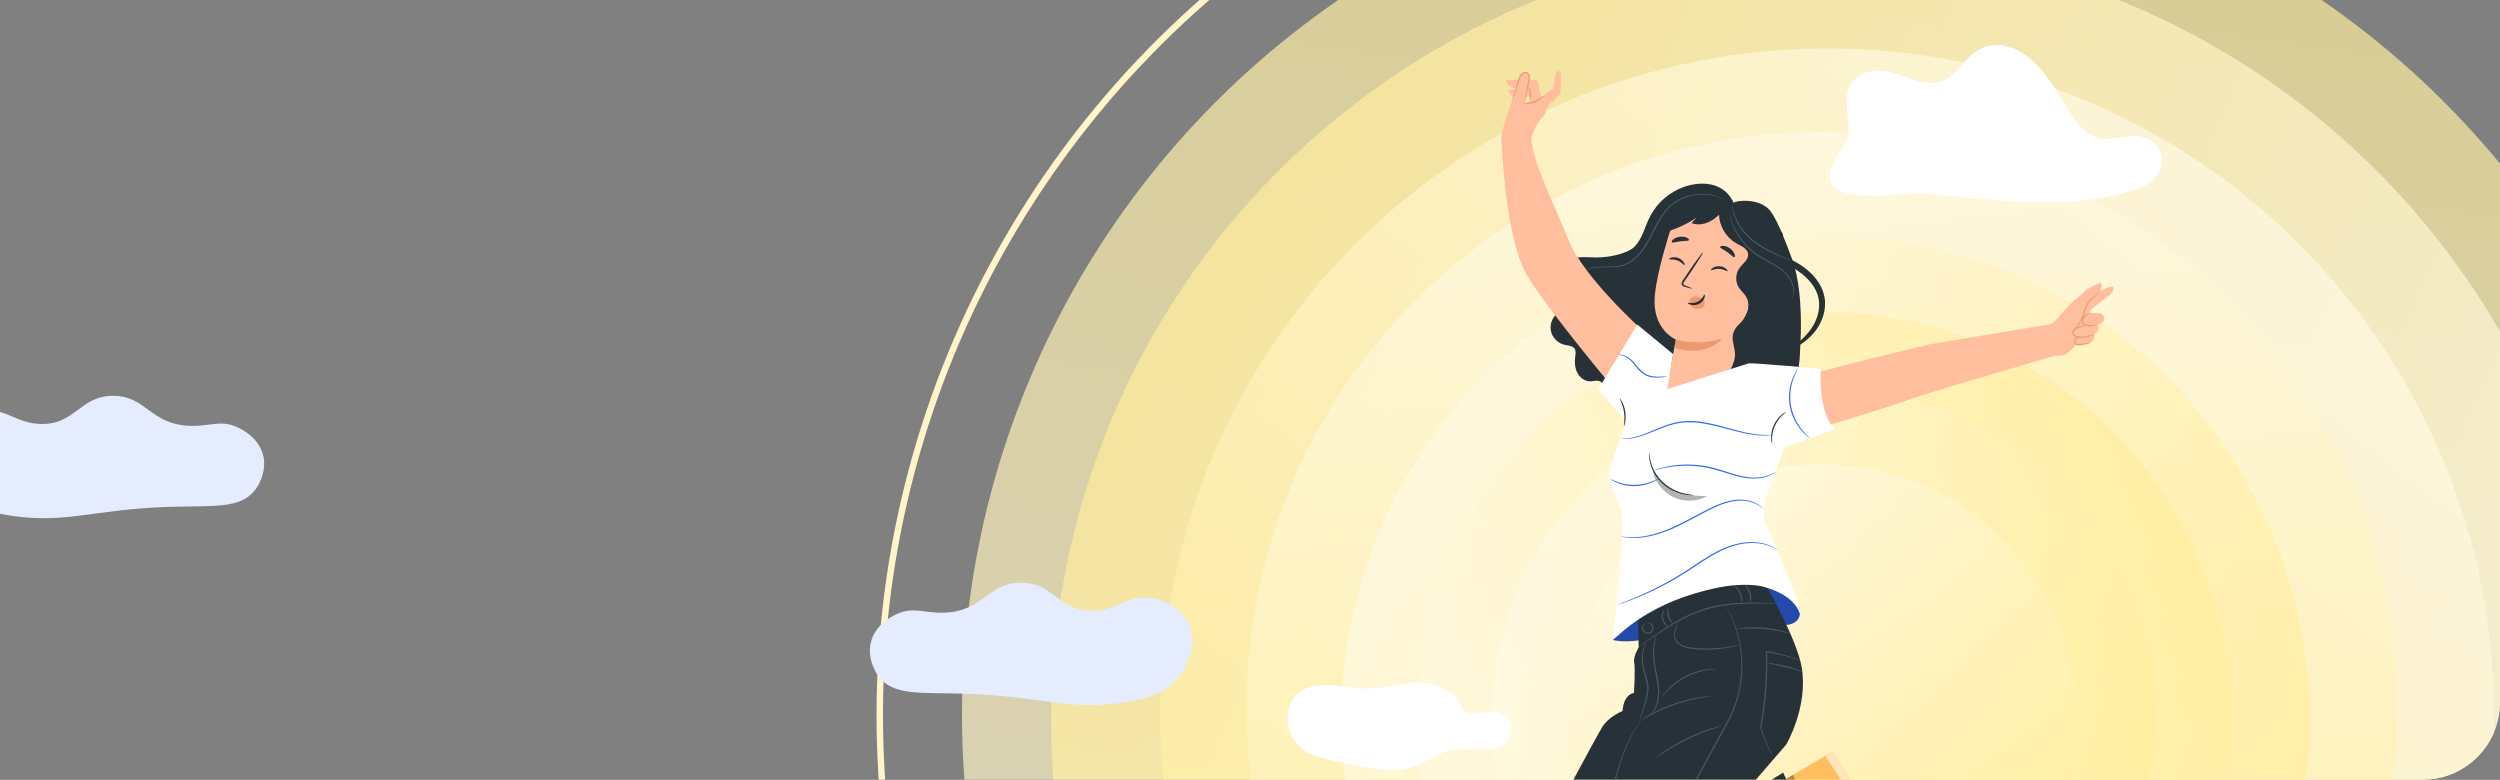 <svg width="1497" height="467" viewBox="0 0 1497 467" fill="none" xmlns="http://www.w3.org/2000/svg">
<rect x="0" y="0" width="1497" height="467" fill="#808080" stroke="none"/>
<g clip-path="url(#clip0_855_2082)">
<circle cx="1095.74" cy="428.273" r="568.943" transform="rotate(-150 1095.74 428.273)" stroke="#FFF5C8" stroke-width="3.858"/>
<circle cx="1095.74" cy="428.265" r="519.696" transform="rotate(-150 1095.74 428.265)" fill="url(#paint0_linear_855_2082)" fill-opacity="0.7"/>
<circle cx="1094.38" cy="431.083" r="464.991" transform="rotate(135 1094.38 431.083)" fill="url(#paint1_linear_855_2082)" fill-opacity="0.7"/>
<circle cx="1094.1" cy="428.351" r="399.345" transform="rotate(60 1094.1 428.351)" fill="url(#paint2_linear_855_2082)" fill-opacity="0.7"/>
<circle cx="1091.06" cy="423.709" r="344.64" transform="rotate(15 1091.06 423.709)" fill="url(#paint3_linear_855_2082)" fill-opacity="0.7"/>
<circle cx="1092.92" cy="431.083" r="289.935" transform="rotate(-45 1092.92 431.083)" fill="url(#paint4_linear_855_2082)" fill-opacity="0.7"/>
<circle cx="1092.27" cy="431.074" r="244.244" transform="rotate(-95.214 1092.27 431.074)" fill="url(#paint5_linear_855_2082)" fill-opacity="0.7"/>
<circle cx="1091.62" cy="431.082" r="198.557" transform="rotate(-51.221 1091.62 431.082)" fill="url(#paint6_linear_855_2082)" fill-opacity="0.7"/>
<circle cx="1090.97" cy="431.075" r="152.87" transform="rotate(-12.181 1090.97 431.075)" fill="url(#paint7_linear_855_2082)" fill-opacity="0.7"/>
<path d="M577.41 415.388C551.459 414.575 535.245 416.748 526.374 405.395C525.76 404.611 518.883 395.527 521.425 384.759C524.071 373.559 535.017 368.589 536.958 367.704C547.086 363.1 552.977 367.252 565.127 366.877C589.242 366.135 591.255 349.004 611.152 348.904C631.455 348.804 633.929 366.606 655.198 365.735C670.617 365.103 675.552 355.481 690.472 358.378C692.771 358.825 704.83 361.165 710.698 371.333C717.504 383.128 711.936 398.447 704.53 406.932C697.149 415.393 687.174 417.947 679.065 419.53C641.444 426.893 626.301 416.914 577.415 415.383L577.41 415.388Z" fill="#E4ECFE"/>
<path d="M101.641 303.498C127.593 302.685 143.807 304.858 152.678 293.506C153.292 292.721 160.169 283.637 157.627 272.87C154.981 261.669 144.035 256.699 142.094 255.815C131.966 251.211 126.074 255.363 113.924 254.987C89.81 254.245 87.797 237.114 67.899 237.014C47.597 236.914 45.122 254.716 23.854 253.846C8.435 253.213 3.499 243.592 -11.42 246.488C-13.719 246.935 -25.779 249.275 -31.646 259.443C-38.452 271.238 -32.884 286.557 -25.479 295.042C-18.097 303.503 -8.122 306.057 -0.013 307.641C37.608 315.003 52.751 305.025 101.637 303.493L101.641 303.498Z" fill="#E4ECFE"/>
<path d="M1277.81 113.826C1285.81 111.326 1295.33 105.19 1294.63 94.989C1294 85.866 1285.21 81.164 1277.84 81.352C1270.46 81.539 1262.99 84.561 1255.82 82.412C1246.44 79.607 1240.25 68.926 1234.49 59.335C1228.38 49.164 1221.63 39.174 1212.75 32.885C1203.87 26.591 1192.41 24.588 1183.45 30.689C1176.58 35.356 1171.83 44.181 1164.57 47.805C1154.76 52.712 1143.89 46.745 1133.61 43.601C1123.33 40.457 1109.54 42.588 1106.43 55.136C1103.83 65.635 1110.25 79.009 1104.27 87.108C1073.64 128.577 1133.7 114.307 1155.56 116.169C1196.22 119.629 1237.68 126.375 1277.81 113.821V113.826Z" fill="white"/>
<path d="M780.696 449.238C786.149 452.997 792.875 454.369 799.396 455.659C804.187 456.603 808.978 457.553 813.773 458.498C824.551 460.626 835.939 462.726 846.335 459.201C853.876 456.644 860.292 451.284 868.015 449.326C875.732 447.367 883.874 449.009 891.83 448.587C894.103 448.464 896.406 448.165 898.474 447.22C902.884 445.203 905.62 440.101 904.833 435.357C904.047 430.613 899.804 426.642 894.976 426.126C888.588 425.446 880.866 429.803 876.409 425.223C874.855 423.628 874.297 421.359 873.215 419.418C871.046 415.524 866.866 413.149 862.666 411.565C849.429 406.563 838.394 410.099 825.137 411.941C816.142 413.19 807.929 411.166 799.006 410.433C787.656 409.507 776.082 411.137 772.054 423.306C769.027 432.448 772.707 443.725 780.696 449.232V449.238Z" fill="white"/>
<g clip-path="url(#clip1_855_2082)">
<path d="M982.999 146.284C974.797 151.512 965.037 154.273 955.306 154.155C952.206 154.111 949.092 153.786 945.991 154.052C942.891 154.318 939.732 155.233 937.463 157.345C935.193 159.457 934.036 162.942 935.282 165.762C937.032 169.75 942.699 171.33 943.559 175.612C944.182 178.684 941.883 181.608 939.287 183.395C936.691 185.181 933.665 186.363 931.47 188.622C928.86 191.325 927.836 195.474 928.919 199.078C930.002 202.681 933.117 205.59 936.795 206.446C939.005 206.949 941.734 206.963 942.921 208.883C943.752 210.227 943.455 211.94 943.247 213.505C942.817 216.798 942.98 220.284 944.508 223.237C946.036 226.19 949.136 228.479 952.473 228.361C953.779 228.317 955.054 227.918 956.36 227.948C957.665 227.977 959.104 228.583 959.489 229.823C959.756 230.68 959.46 231.595 959.371 232.481C958.896 236.838 963.257 240.234 967.484 241.489C975.924 244 985.343 241.578 992.463 236.409C999.568 231.241 1004.57 223.591 1007.89 215.469C1011.23 207.347 1013.02 198.708 1014.8 190.129" fill="#263238"/>
<path d="M1077.29 363.484C1076.45 361.121 1074.84 359.127 1073.12 357.296C1061.95 345.467 1045.05 339.812 1028.76 340.727C1012.47 341.643 996.913 348.702 984.23 358.921C977.482 364.355 968.374 374.869 966.001 383.183C975.909 385.561 990.712 382.253 1000.06 378.192C1009.4 374.131 1018.64 369.228 1028.79 368.194C1040.54 366.998 1052.08 371.163 1063.65 373.496C1065.97 373.969 1068.36 374.367 1070.71 374.057C1073.06 373.762 1075.41 372.669 1076.73 370.69C1078.12 368.608 1078.14 365.832 1077.31 363.469L1077.29 363.484Z" fill="#3268F3"/>
<g opacity="0.3">
<path d="M1077.01 363.594C1076.16 361.231 1074.56 359.238 1072.84 357.407C1061.67 345.578 1044.76 339.922 1028.48 340.838C1012.19 341.753 996.629 348.812 983.947 359.031C977.198 364.465 968.091 374.98 965.718 383.294C975.626 385.671 990.429 382.363 999.774 378.302C1009.12 374.241 1018.36 369.339 1028.51 368.305C1040.25 367.109 1051.79 371.273 1063.36 373.606C1065.69 374.079 1068.08 374.478 1070.42 374.167C1072.78 373.872 1075.12 372.779 1076.44 370.801C1077.84 368.718 1077.85 365.942 1077.02 363.579L1077.01 363.594Z" fill="black"/>
</g>
<path d="M1069.18 504.379L1097.46 486.126C1097.46 486.126 1125.59 508.617 1131.15 505.752L1097.58 449.873L1052.34 476.498L1069.18 504.364V504.379Z" fill="#FFBF5E"/>
<path d="M1084.66 470.296C1084.31 469.04 1085.08 467.564 1086.32 467.165C1087.57 466.766 1089.08 467.534 1089.45 468.789C1089.82 470.045 1088.95 471.846 1087.67 472.097C1086.38 472.363 1084.66 471.359 1084.6 470.059" fill="#E0E0E0"/>
<g opacity="0.6">
<path d="M1097.58 449.888L1093.13 452.753L1126.98 505.251C1126.98 505.251 1129.56 507.097 1131.15 505.767L1097.58 449.888Z" fill="white"/>
</g>
<path opacity="0.3" d="M1073.66 463.96L1086.53 493.185L1082.21 496.212L1067.37 467.741L1073.66 463.96Z" fill="black"/>
<path d="M1056.82 349.352C1055.66 349.352 1017.62 348.525 997.074 362.022L980.818 371.148L981.263 387.54C981.263 387.54 977.777 393.329 978.548 396.799C979.32 400.27 978.43 414.934 978.43 414.934C978.43 414.934 972.348 415.318 971.562 425.743C971.562 425.743 963.107 429.214 959.399 435.386C955.691 441.559 917.704 511.01 915.375 522.204C913.047 533.397 911.504 553.068 920.033 559.624C928.562 566.181 947.548 563.863 947.548 563.863C947.548 563.863 950.262 571.97 966.919 572.354C983.577 572.738 1009.16 553.452 1009.16 553.452L1085.89 501.367L1067.74 462.662L1040.94 478.994L1069.61 445.812C1069.61 445.812 1082.78 423.44 1078.91 399.9C1076.03 382.431 1056.82 349.352 1056.82 349.352Z" fill="#263238"/>
<path d="M1063.38 361.372C1063.38 361.372 1063.07 361.417 1062.47 361.417C1061.81 361.417 1060.94 361.417 1059.89 361.417C1057.65 361.402 1054.4 361.343 1050.4 361.387C1046.39 361.446 1041.63 361.579 1036.37 362.14C1031.12 362.702 1025.36 363.676 1019.61 365.625C1008.04 369.509 998.706 375.697 992.076 380.112C988.842 382.342 986.202 384.173 984.274 385.488C983.399 386.078 982.702 386.566 982.153 386.95C981.663 387.274 981.396 387.437 981.382 387.422C981.367 387.407 981.604 387.201 982.064 386.831C982.598 386.418 983.28 385.901 984.111 385.251C985.891 383.907 988.501 381.973 991.779 379.669C998.335 375.136 1007.67 368.83 1019.37 364.902C1025.2 362.923 1031.03 361.963 1036.31 361.432C1041.6 360.915 1046.39 360.826 1050.41 360.841C1054.43 360.856 1057.67 361.003 1059.92 361.107C1060.97 361.166 1061.83 361.225 1062.5 361.254C1063.1 361.299 1063.41 361.328 1063.39 361.358L1063.38 361.372Z" fill="#455A64"/>
<path d="M985.09 373.393C985.193 373.481 984.126 374.028 983.873 375.608C983.755 376.361 983.933 377.336 984.689 377.985C985.401 378.65 986.617 379.004 987.656 378.591C988.694 378.177 989.332 377.085 989.376 376.11C989.465 375.121 988.916 374.294 988.308 373.821C987.033 372.846 985.876 373.186 985.891 373.038C985.891 372.994 986.113 372.861 986.617 372.817C987.107 372.773 987.863 372.876 988.635 373.378C989.391 373.851 990.148 374.87 990.088 376.14C990.059 377.35 989.317 378.724 987.938 379.3C986.543 379.831 985.06 379.344 984.2 378.488C983.28 377.616 983.132 376.346 983.339 375.49C983.547 374.604 984.022 374.013 984.407 373.703C984.793 373.393 985.075 373.334 985.09 373.363V373.393Z" fill="#455A64"/>
<path d="M998.737 375.402C998.737 375.402 998.129 375.077 997.372 374.309C996.645 373.541 995.592 372.36 995.177 370.647C994.791 368.934 995.222 367.398 995.533 366.394C995.874 365.375 996.186 364.784 996.275 364.814C996.378 364.843 996.26 365.493 996.067 366.527C995.889 367.546 995.592 368.993 995.933 370.469C996.289 371.946 997.194 373.113 997.802 373.955C998.44 374.796 998.841 375.328 998.752 375.402H998.737Z" fill="#455A64"/>
<path d="M1001.96 373.437C1001.96 373.437 1001.36 373.172 1000.66 372.448C999.982 371.724 999.167 370.543 998.722 369.051C997.876 366.039 998.499 363.573 998.647 363.602C998.914 363.602 998.692 366.068 999.463 368.83C1000.28 371.606 1002.15 373.26 1001.96 373.437Z" fill="#455A64"/>
<path d="M1043.03 361.373C1042.91 361.373 1042.86 360.678 1042.76 359.6C1042.64 358.522 1042.45 357.031 1041.82 355.539C1041.22 354.033 1040.24 352.896 1039.51 352.099C1038.77 351.301 1038.28 350.814 1038.35 350.725C1038.41 350.651 1039.02 350.991 1039.88 351.715C1040.73 352.438 1041.85 353.62 1042.52 355.259C1043.2 356.883 1043.31 358.493 1043.28 359.6C1043.25 360.723 1043.1 361.402 1043 361.402L1043.03 361.373Z" fill="#455A64"/>
<path d="M1048.01 361.269C1047.91 361.269 1047.88 360.575 1047.89 359.497C1047.89 358.419 1048 356.913 1047.55 355.421C1047.08 353.945 1046.17 352.719 1045.62 351.789C1045.06 350.873 1044.73 350.268 1044.82 350.208C1044.91 350.149 1045.39 350.637 1046.07 351.478C1046.72 352.335 1047.73 353.516 1048.29 355.2C1048.8 356.913 1048.56 358.463 1048.44 359.541C1048.29 360.619 1048.12 361.284 1048.01 361.269Z" fill="#455A64"/>
<path d="M982.42 529.071C982.42 529.071 982.583 528.436 983.117 527.343C983.637 526.235 984.438 524.64 985.491 522.573C987.597 518.453 990.712 512.531 994.598 505.236C1002.37 490.646 1013.23 470.547 1025.3 448.411C1028.33 442.873 1031.28 437.469 1034.13 432.256C1036.95 427.058 1038.99 421.682 1040.37 416.425C1043.18 405.896 1043.16 395.898 1041.91 387.791C1040.68 379.639 1038.31 373.334 1036.44 369.125C1035.49 367.028 1034.68 365.418 1034.11 364.34C1033.85 363.838 1033.64 363.425 1033.46 363.115C1033.31 362.834 1033.25 362.687 1033.27 362.687C1033.27 362.687 1033.37 362.819 1033.53 363.07C1033.71 363.381 1033.95 363.765 1034.25 364.252C1034.85 365.3 1035.71 366.88 1036.71 368.977C1038.67 373.157 1041.13 379.477 1042.45 387.673C1043.77 395.839 1043.84 405.925 1041.05 416.573C1039.67 421.889 1037.63 427.309 1034.78 432.581C1031.93 437.808 1028.98 443.213 1025.95 448.751C1013.9 470.887 1002.98 490.912 995.043 505.472C991.127 512.708 987.953 518.586 985.728 522.691C984.66 524.699 983.829 526.265 983.236 527.387C982.969 527.904 982.761 528.303 982.598 528.613C982.48 528.893 982.405 529.041 982.391 529.041L982.42 529.071Z" fill="#455A64"/>
<path d="M1080 505.34C1080 505.34 1079.71 504.808 1079.29 503.804C1078.79 502.667 1078.17 501.264 1077.44 499.61C1075.84 496.081 1073.55 491.237 1071 485.906C1068.48 480.649 1066.21 475.894 1064.44 472.231C1063.67 470.592 1063.04 469.204 1062.5 468.067C1062.06 467.078 1061.83 466.516 1061.88 466.502C1061.92 466.472 1062.23 466.989 1062.77 467.934C1063.3 468.879 1064.03 470.267 1064.93 471.995C1066.73 475.436 1069.13 480.235 1071.7 485.581C1074.26 490.927 1076.47 495.815 1077.94 499.403C1078.68 501.205 1079.23 502.682 1079.57 503.701C1079.9 504.749 1080.05 505.325 1080 505.34Z" fill="#455A64"/>
<path d="M983.605 430.602C983.605 430.602 983.546 430.72 983.398 430.912C983.22 431.149 983.012 431.429 982.745 431.784C982.167 432.551 981.336 433.674 980.342 435.195C978.325 438.207 975.744 442.8 973.311 448.81C970.864 454.806 968.669 462.219 966.533 470.518C964.323 478.803 962.142 488.033 958.36 497.247C954.518 506.433 949.801 514.643 946.761 522.647C943.69 530.622 942.088 538.271 942.133 544.724C942.133 547.944 942.533 550.853 943.127 553.349C943.705 555.844 944.521 557.912 945.248 559.566C946.004 561.205 946.657 562.46 947.161 563.272C947.384 563.656 947.547 563.966 947.695 564.217C947.814 564.439 947.873 564.542 947.858 564.557C947.858 564.557 947.769 564.468 947.636 564.262C947.473 564.025 947.28 563.715 947.028 563.346C946.479 562.563 945.782 561.323 944.981 559.684C944.224 558.03 943.349 555.962 942.726 553.437C942.088 550.927 941.658 547.988 941.614 544.71C941.495 538.168 943.053 530.43 946.123 522.381C949.164 514.304 953.866 506.049 957.678 496.937C961.43 487.796 963.64 478.596 965.88 470.326C968.075 462.027 970.315 454.599 972.852 448.589C975.358 442.579 978.028 437.986 980.135 435.018C981.173 433.526 982.048 432.404 982.671 431.68C982.953 431.341 983.19 431.075 983.383 430.853C983.546 430.676 983.635 430.587 983.65 430.587L983.605 430.602Z" fill="#455A64"/>
<path d="M986.1 383.996C986.1 383.996 985.818 384.646 985.329 385.798C984.839 386.95 984.201 388.663 983.875 390.878C983.549 393.078 983.608 395.766 984.157 398.675C984.602 401.614 985.833 404.641 986.664 408.037C987.094 409.721 987.257 411.493 987.109 413.147C986.975 414.801 986.693 416.366 986.352 417.828C985.67 420.767 984.81 423.322 984.053 425.463C983.297 427.604 982.629 429.302 982.155 430.484C981.68 431.65 981.398 432.3 981.339 432.285C981.294 432.271 981.472 431.591 981.858 430.38C982.303 429.037 982.852 427.324 983.519 425.3C984.201 423.144 985.002 420.59 985.64 417.681C986.263 414.786 986.797 411.522 985.907 408.229C985.106 404.936 983.86 401.806 983.445 398.808C982.926 395.84 982.926 393.063 983.326 390.804C983.742 388.544 984.468 386.817 985.047 385.694C985.344 385.133 985.596 384.705 985.774 384.424C985.952 384.144 986.056 383.996 986.085 384.011L986.1 383.996Z" fill="#455A64"/>
<path d="M987.91 428.416C987.762 428.313 990.164 426.481 991.648 422.14C992.389 419.999 992.849 417.311 992.82 414.313C992.79 411.315 992.271 408.022 991.588 404.596C990.921 401.17 990.194 397.892 989.957 394.82C989.705 391.763 989.808 389.002 990.12 386.713C990.417 384.409 990.936 382.593 991.425 381.397C991.677 380.791 991.885 380.333 992.063 380.053C992.226 379.757 992.33 379.61 992.345 379.625C992.404 379.654 992.093 380.289 991.707 381.515C991.321 382.726 990.891 384.527 990.669 386.787C990.431 389.046 990.387 391.778 990.669 394.776C990.936 397.774 991.692 401.022 992.36 404.463C993.042 407.904 993.546 411.242 993.546 414.313C993.546 417.385 993.012 420.146 992.182 422.332C991.366 424.517 990.283 426.097 989.423 427.072C988.978 427.545 988.622 427.914 988.355 428.121C988.088 428.342 987.954 428.445 987.925 428.431L987.91 428.416Z" fill="#455A64"/>
<path d="M1025.54 416.78C1025.54 416.78 1024.9 416.942 1023.74 417.105C1022.59 417.252 1020.91 417.518 1018.86 417.872C1014.75 418.581 1009.12 419.851 1003.11 421.904C997.104 423.971 991.882 426.437 988.204 428.402C986.365 429.376 984.896 430.203 983.888 430.794C982.879 431.37 982.3 431.68 982.271 431.636C982.241 431.591 982.76 431.207 983.724 430.543C984.688 429.878 986.127 428.977 987.937 427.929C991.556 425.832 996.792 423.277 1002.86 421.18C1008.93 419.113 1014.62 417.917 1018.77 417.341C1020.85 417.045 1022.54 416.883 1023.71 416.809C1024.89 416.735 1025.54 416.721 1025.54 416.78Z" fill="#455A64"/>
<path d="M1027.94 400.683C1027.94 400.831 1025.75 400.787 1022.29 401.333C1020.56 401.584 1018.52 402.057 1016.31 402.721C1014.12 403.43 1011.76 404.36 1009.39 405.586C1007.03 406.826 1004.92 408.244 1003.08 409.632C1001.27 411.065 999.731 412.453 998.53 413.738C996.127 416.263 994.91 418.079 994.792 417.991C994.747 417.961 995.029 417.489 995.563 416.662C996.082 415.82 996.957 414.683 998.129 413.354C999.286 412.01 1000.81 410.548 1002.64 409.071C1004.48 407.624 1006.63 406.162 1009.03 404.892C1011.45 403.651 1013.87 402.721 1016.11 402.042C1018.36 401.392 1020.45 400.979 1022.22 400.787C1023.98 400.58 1025.42 400.521 1026.4 400.565C1027.39 400.595 1027.93 400.639 1027.93 400.683H1027.94Z" fill="#455A64"/>
<path d="M1031.27 434.456C1031.27 434.456 1030.69 434.737 1029.59 435.091C1028.51 435.446 1026.93 435.977 1025.01 436.657C1021.15 438.015 1015.88 440.083 1010.28 442.829C1004.67 445.576 999.82 448.485 996.379 450.7C994.659 451.808 993.279 452.724 992.33 453.373C991.381 454.008 990.832 454.348 990.802 454.304C990.772 454.259 991.247 453.846 992.152 453.137C993.042 452.413 994.377 451.424 996.068 450.257C999.435 447.909 1004.29 444.926 1009.92 442.15C1015.56 439.389 1020.9 437.38 1024.81 436.155C1026.77 435.534 1028.37 435.077 1029.5 434.811C1030.61 434.53 1031.24 434.412 1031.25 434.456H1031.27Z" fill="#455A64"/>
<path d="M1078.02 395.825C1078.02 395.825 1077.51 395.677 1076.59 395.323C1075.67 394.983 1074.32 394.466 1072.59 393.89C1069.12 392.738 1064.03 391.395 1057.77 390.656L1058.14 390.317C1058.31 396.667 1058.28 404.227 1057.7 412.261C1057.09 420.959 1055.93 428.992 1054.57 435.608V435.446C1056.3 440.998 1058.08 445.502 1059.49 448.559C1060.19 450.095 1060.83 451.247 1061.27 452.044C1061.73 452.812 1061.98 453.226 1061.95 453.255C1061.92 453.27 1061.63 452.901 1061.11 452.148C1060.62 451.38 1059.91 450.257 1059.17 448.722C1057.64 445.694 1055.77 441.205 1053.96 435.638L1053.93 435.564V435.475C1055.22 428.874 1056.33 420.87 1056.94 412.202C1057.5 404.183 1057.59 396.652 1057.49 390.317V389.933L1057.86 389.977C1064.15 390.789 1069.27 392.236 1072.72 393.506C1074.46 394.141 1075.79 394.702 1076.68 395.116C1077.57 395.529 1078.05 395.766 1078.03 395.795L1078.02 395.825Z" fill="#455A64"/>
<path d="M1079.23 402.218C1079.19 402.322 1078.02 401.938 1076.12 401.377C1074.22 400.801 1071.57 400.077 1068.61 399.383C1062.7 398.01 1057.85 397.124 1057.88 396.887C1057.89 396.784 1059.12 396.887 1061.11 397.168C1063.08 397.449 1065.81 397.936 1068.79 398.63C1074.77 399.989 1079.34 402.012 1079.23 402.218Z" fill="#455A64"/>
<path d="M1072.1 379.492C1072.05 379.61 1070.29 379.078 1067.4 378.399C1064.5 377.72 1060.47 376.952 1055.95 376.583C1051.42 376.213 1047.31 376.287 1044.35 376.42C1041.38 376.568 1039.54 376.716 1039.53 376.597C1039.53 376.538 1039.97 376.45 1040.8 376.302C1041.63 376.154 1042.83 376.007 1044.32 375.874C1047.3 375.593 1051.45 375.431 1056.02 375.8C1060.59 376.184 1064.65 377.04 1067.54 377.853C1068.98 378.266 1070.14 378.635 1070.93 378.931C1071.71 379.226 1072.13 379.403 1072.11 379.462L1072.1 379.492Z" fill="#455A64"/>
<path d="M1041.91 386.152C1041.91 386.152 1041.23 386.432 1039.96 386.772C1038.68 387.097 1036.81 387.525 1034.47 387.924C1029.81 388.707 1023.24 389.445 1015.99 388.84C1012.41 388.485 1008.84 388.101 1006.05 386.359C1004.68 385.487 1003.6 384.321 1002.96 383.021C1002.3 381.722 1002.24 380.274 1002.43 379.108C1002.82 376.73 1003.54 374.943 1004.09 373.747C1004.65 372.536 1005.1 371.946 1005.14 371.975C1005.19 372.005 1004.83 372.64 1004.37 373.865C1003.93 375.091 1003.28 376.893 1002.98 379.182C1002.83 380.319 1002.92 381.574 1003.54 382.755C1004.15 383.922 1005.16 385 1006.43 385.783C1009.03 387.363 1012.52 387.762 1016.06 388.101C1023.21 388.692 1029.74 388.057 1034.38 387.407C1036.71 387.082 1038.59 386.728 1039.88 386.492C1041.17 386.24 1041.9 386.122 1041.91 386.167V386.152Z" fill="#455A64"/>
<path d="M1038.13 121.475C1031.04 106.176 1013.5 109.189 1005.1 113.25C996.706 117.311 990.358 123.705 986.546 132.817C984.069 138.724 982.111 145.458 977.142 149.031C974.961 150.597 972.395 151.379 970.081 152.694C967.768 154.008 965.557 156.105 965.157 158.911C964.415 163.991 969.547 167.52 973.879 169.573C971.298 171.315 970.63 175.258 971.535 178.418C972.44 181.579 974.546 184.119 976.608 186.541C982.942 193.983 994.244 203.139 1002.34 208.16C1010.44 213.181 1015.68 213.772 1024.38 210.168C1027.91 208.706 1031.21 206.299 1034.97 205.871C1039.35 205.369 1043.55 207.614 1047.86 208.514C1052.18 209.415 1057.65 208.175 1059.06 203.641C1059.6 201.899 1059.42 199.994 1059.66 198.177C1059.89 196.361 1060.78 194.382 1062.43 193.969C1063.77 193.629 1065.1 194.441 1066.42 194.869C1069.55 195.903 1074.27 219.029 1077.26 217.626C1077.26 217.626 1081.62 178.433 1073.21 155.499C1070.53 148.19 1064.82 132.581 1060.24 126.511C1053.95 118.182 1038.88 120.028 1038.12 121.505" fill="#263238"/>
<path d="M1029.15 124.016C1017.99 120.132 1002.92 128.668 999.496 139.935C995.699 152.458 991.546 167.89 990.834 177.725C989.38 197.498 1003.49 203.346 1003.49 203.346L997.746 234.254L1046.16 218.675L1063.05 145.857L1064.63 139.728L1029.16 124.031L1029.15 124.016Z" fill="#FFBE9D"/>
<path d="M999.495 155.175C999.673 155.588 1001.96 154.983 1004.48 155.972C1007.02 156.932 1008.35 158.955 1008.75 158.749C1008.94 158.66 1008.85 157.995 1008.28 157.095C1007.71 156.209 1006.59 155.101 1005 154.496C1003.43 153.89 1001.87 153.949 1000.87 154.245C999.866 154.54 999.376 154.983 999.465 155.175H999.495Z" fill="#263238"/>
<path d="M1024.55 161.732C1024.85 162.086 1026.85 160.802 1029.55 160.994C1032.25 161.141 1034.15 162.662 1034.46 162.352C1034.61 162.219 1034.34 161.599 1033.51 160.92C1032.69 160.241 1031.28 159.532 1029.61 159.428C1027.92 159.325 1026.46 159.842 1025.6 160.418C1024.73 160.994 1024.4 161.57 1024.55 161.732Z" fill="#263238"/>
<path d="M1013.3 172.793C1013.35 172.645 1011.78 171.981 1009.2 171.021C1008.54 170.799 1007.94 170.504 1007.92 170.031C1007.88 169.515 1008.34 168.85 1008.84 168.141C1009.86 166.664 1010.92 165.114 1012.04 163.489C1016.54 156.859 1019.95 151.336 1019.68 151.159C1019.42 150.981 1015.56 156.209 1011.07 162.854C1009.98 164.494 1008.93 166.059 1007.94 167.55C1007.51 168.259 1006.85 169.012 1006.96 170.105C1007.02 170.652 1007.43 171.124 1007.83 171.346C1008.23 171.582 1008.62 171.671 1008.94 171.774C1011.58 172.542 1013.25 172.941 1013.29 172.793H1013.3Z" fill="#263238"/>
<path d="M1003.47 203.391C1003.47 203.391 1016.82 207.349 1031.39 202.682C1031.39 202.682 1021.98 214.585 1002.58 208.205L1003.47 203.376V203.391Z" fill="#EB996E"/>
<path d="M1011.85 181.638C1011.6 181.316 1011.97 182.033 1011.85 181.638V181.638Z" fill="#EB996E"/>
<path d="M1020.48 180.353C1019.95 179.128 1018.81 178.212 1017.56 177.784C1015.77 177.149 1013.72 177.489 1012.34 178.64C1011.41 179.586 1011.76 181.254 1011.88 181.653C1012.82 182.834 1012.91 183.853 1014.21 184.577C1015.53 185.301 1018.85 184.843 1019.91 183.927C1020.84 183.1 1021.03 181.594 1020.5 180.368L1020.48 180.353Z" fill="#EB996E"/>
<path d="M1020.65 176.44C1020.22 176.307 1019.55 179.172 1016.61 180.619C1013.67 182.081 1010.69 181.047 1010.59 181.431C1010.5 181.594 1011.14 182.14 1012.43 182.48C1013.69 182.82 1015.63 182.849 1017.43 181.963C1019.22 181.077 1020.25 179.556 1020.63 178.419C1021.02 177.252 1020.87 176.47 1020.68 176.44H1020.65Z" fill="#263238"/>
<path d="M1029.99 147.821C1029.84 148.574 1032.07 149.356 1034.29 150.966C1036.56 152.531 1038.06 154.377 1038.7 153.964C1039 153.757 1038.98 152.974 1038.52 151.926C1038.08 150.892 1037.16 149.637 1035.81 148.677C1034.46 147.732 1032.99 147.289 1031.89 147.245C1030.78 147.186 1030.07 147.466 1029.99 147.821Z" fill="#263238"/>
<path d="M1001.11 145.044C1001.71 145.605 1003.73 144.779 1006.23 144.498C1008.72 144.158 1010.89 144.468 1011.32 143.774C1011.5 143.449 1011.11 142.859 1010.13 142.371C1009.17 141.884 1007.6 141.559 1005.88 141.766C1004.16 141.973 1002.72 142.682 1001.92 143.39C1001.08 144.099 1000.86 144.764 1001.13 145.03L1001.11 145.044Z" fill="#263238"/>
<path d="M1067.33 139.669C1066.68 138.119 1065.1 137.189 1063.62 136.391C1053.99 131.134 1044.01 126.512 1033.78 122.569L1029.56 124.946C1028.32 133.068 1032.59 141.752 1039.8 145.739C1042.68 147.334 1046.41 148.84 1046.78 152.089C1047.17 155.471 1043.61 157.774 1041.61 160.521C1039.13 163.888 1039 168.791 1041.28 172.291C1042.57 174.284 1044.53 175.79 1045.72 177.858C1047.29 180.59 1047.3 184.045 1046.12 186.955C1044.92 189.864 1042.91 193.792 1040.23 195.446C1047.44 197.336 1055.88 193.689 1059.64 187.294C1061.88 183.484 1062.06 178.862 1062.37 174.461C1063.06 164.42 1064.66 154.437 1067.16 144.69C1067.59 143.036 1068.02 141.235 1067.36 139.669H1067.33Z" fill="#263238"/>
<path d="M1034.44 123.026C1031.67 126.29 1028.84 129.613 1025.19 131.872C1021.54 134.131 1016.88 135.195 1012.89 133.6C1013.88 132.507 1014.89 131.399 1015.89 130.307C1008.81 135.136 1000.71 138.458 992.288 140.024C997.598 133.6 1003.07 127.028 1010.32 122.879C1017.58 118.729 1027.09 117.459 1034.16 121.875" fill="#263238"/>
<path d="M1068.3 160.373L1045.7 177.857C1048.29 180.663 1047.27 187.855 1044.73 190.705C1042.2 193.555 1038.8 195.992 1037.8 199.669C1036.71 203.7 1038.86 207.879 1038.92 212.058C1039.01 217.98 1035 223.045 1031.93 228.096C1028.85 233.161 1026.64 239.895 1030.06 244.724C1033.93 250.158 1042.7 249.376 1048 245.315C1053.29 241.239 1056.32 234.992 1060.25 229.602C1064.18 224.212 1070.32 220.107 1076.98 220.786C1079.14 200.643 1075.98 179.112 1068.3 160.358V160.373Z" fill="#263238"/>
<path d="M1072.08 209.105C1071.95 208.854 1073.29 207.894 1075.57 206.077C1077.82 204.246 1081.12 201.544 1084.11 197.438C1085.6 195.386 1086.96 192.979 1087.94 190.232C1088.9 187.485 1089.48 184.384 1089.28 181.194C1089.1 178.005 1088 174.771 1086.16 171.773C1084.29 168.79 1081.68 166.073 1078.66 163.71C1072.56 158.999 1065.36 156.297 1058.96 153.52C1052.5 150.803 1046.63 147.879 1042.37 144.453C1038.04 141.116 1035.31 137.483 1033.93 134.781C1032.55 132.049 1032.33 130.365 1032.54 130.291C1032.82 130.188 1033.53 131.665 1035.21 133.998C1036.9 136.316 1039.72 139.403 1043.99 142.268C1048.2 145.221 1053.82 147.732 1060.32 150.257C1063.57 151.541 1067.01 152.871 1070.54 154.51C1074.06 156.149 1077.69 158.083 1081.03 160.697C1084.37 163.282 1087.27 166.338 1089.39 169.838C1091.49 173.323 1092.72 177.266 1092.84 181.047C1092.97 184.827 1092.17 188.357 1090.94 191.384C1089.71 194.426 1088.04 197.025 1086.28 199.137C1082.73 203.375 1079.01 205.841 1076.43 207.347C1073.8 208.839 1072.22 209.356 1072.1 209.149L1072.08 209.105Z" fill="#263238"/>
<path d="M1072.5 156.031C1072.5 156.031 1071.77 155.853 1070.53 155.396C1069.28 154.938 1067.49 154.244 1065.29 153.328C1060.93 151.482 1054.84 148.765 1049.14 144.172C1043.43 139.565 1039.8 133.732 1038.4 129.169C1037.69 126.895 1037.41 124.96 1037.35 123.631C1037.29 122.966 1037.35 122.45 1037.35 122.095C1037.35 121.741 1037.38 121.564 1037.41 121.564C1037.58 121.549 1037.36 124.547 1038.92 128.992C1040.4 133.422 1044.02 139.063 1049.63 143.567C1055.24 148.071 1061.23 150.847 1065.52 152.826C1067.58 153.742 1069.3 154.51 1070.65 155.115C1071.86 155.661 1072.52 155.986 1072.5 156.031Z" fill="#455A64"/>
<path d="M1073.21 178.448C1073.12 178.419 1073.58 177.562 1073.82 175.894C1074.06 174.24 1073.9 171.729 1072.62 168.997C1071.37 166.265 1069.06 163.4 1065.77 161.141C1062.52 158.793 1058.48 156.932 1054.45 154.54C1050.42 152.133 1046.97 149.165 1044.35 146.049C1041.68 142.977 1039.8 139.787 1038.46 137.041C1037.16 134.264 1036.38 131.887 1035.98 130.233C1035.75 129.406 1035.66 128.756 1035.57 128.313C1035.49 127.87 1035.46 127.634 1035.48 127.634C1035.54 127.634 1035.76 128.535 1036.27 130.159C1036.75 131.783 1037.59 134.102 1038.94 136.819C1040.31 139.507 1042.21 142.608 1044.87 145.606C1047.48 148.633 1050.86 151.527 1054.84 153.905C1058.81 156.268 1062.88 158.173 1066.17 160.595C1069.52 162.943 1071.89 165.97 1073.11 168.805C1074.37 171.655 1074.45 174.284 1074.1 175.967C1073.94 176.809 1073.72 177.459 1073.53 177.858C1073.33 178.271 1073.23 178.478 1073.2 178.463L1073.21 178.448Z" fill="#455A64"/>
<path d="M948.231 163.43C948.231 163.43 948.261 163.341 948.365 163.193C948.469 163.046 948.602 162.809 948.854 162.544C949.314 161.997 950.1 161.229 951.376 160.683C952.652 160.136 954.343 159.944 956.271 159.841C958.184 159.723 960.38 159.59 962.797 159.59C965.2 159.546 967.855 159.531 970.584 158.881C973.299 158.246 975.998 156.799 978.401 154.776C980.789 152.738 982.911 150.139 984.779 147.259C986.648 144.365 988.221 141.146 989.867 137.867C991.514 134.589 993.19 131.37 995.192 128.505C997.18 125.625 999.553 123.115 1002.19 121.254C1007.5 117.488 1013.45 116.159 1018.29 116.012C1023.18 115.879 1027.07 116.971 1029.57 117.99C1030.18 118.256 1030.73 118.507 1031.22 118.714C1031.67 118.965 1032.04 119.172 1032.38 119.364C1033 119.718 1033.31 119.91 1033.3 119.94C1033.3 119.969 1032.94 119.807 1032.3 119.497C1031.96 119.334 1031.58 119.142 1031.13 118.921C1030.64 118.729 1030.08 118.507 1029.47 118.256C1026.96 117.326 1023.12 116.336 1018.32 116.543C1013.57 116.75 1007.77 118.108 1002.62 121.815C1000.06 123.646 997.758 126.083 995.83 128.918C993.872 131.754 992.226 134.929 990.564 138.207C988.918 141.485 987.316 144.734 985.417 147.658C983.519 150.582 981.338 153.225 978.861 155.322C976.369 157.39 973.566 158.866 970.733 159.501C967.9 160.151 965.215 160.136 962.797 160.136C960.38 160.107 958.214 160.21 956.286 160.284C954.372 160.343 952.726 160.491 951.495 160.978C950.249 161.451 949.463 162.16 948.973 162.662C948.484 163.164 948.261 163.474 948.231 163.444V163.43Z" fill="#455A64"/>
<path d="M939.139 143.553C930.225 121.181 918.433 99.251 916.742 82.564L899.017 83.288C899.402 89.741 901.716 143.45 914.28 164.685C926.843 185.921 968.79 235.584 968.79 235.584L983.549 197.794C983.549 197.794 948.069 165.941 939.139 143.568V143.553Z" fill="#FFBE9D"/>
<path d="M909.608 47.845H901.851C901.851 47.845 902.607 52.394 906.122 52.645C909.638 52.896 908.956 52.113 908.956 52.113L908.169 52.822L903.334 53.782C903.334 53.782 903.586 57.533 906.775 58.123L911.462 53.782L909.623 47.86L909.608 47.845Z" fill="#FFBE9D"/>
<path d="M930.834 47.166C930.122 52.97 930.048 52.615 930.048 52.615L922.958 58.434L921.163 49.854C920.926 48.687 919.917 47.831 918.73 47.757L915.497 47.55C915.497 47.55 916.758 43.09 912.708 43.489C912.708 43.489 910.483 42.884 908.689 50.312C906.731 58.419 898.276 77.469 899.018 83.848L916.995 84.557C916.802 78.621 921.712 72.344 924.115 69.627C924.842 68.815 925.376 67.84 925.613 66.777C925.865 65.699 926.414 64.208 927.63 62.849C929.84 60.398 934.527 55.982 934.527 55.982V42.5C934.527 42.5 931.516 41.54 930.834 47.166ZM916.387 60.191L912.693 61.86L913.316 58.109L916.387 57.813V60.206V60.191Z" fill="#FFBE9D"/>
<path d="M912.547 62.243C912.547 62.243 912.547 61.667 912.725 60.663C912.888 59.659 913.155 58.197 913.496 56.395C913.867 54.535 914.283 52.423 914.742 50.09C914.95 48.908 915.321 47.653 915.351 46.427C915.38 45.231 914.906 43.843 913.615 43.769C912.399 43.548 911.375 44.567 910.752 45.615C910.411 46.132 910.248 46.723 910.04 47.328C909.848 47.919 909.655 48.51 909.462 49.085C908.75 51.345 908.097 53.412 907.534 55.214C906.955 56.956 906.421 58.345 906.021 59.29C905.62 60.235 905.338 60.737 905.294 60.707C905.235 60.678 905.427 60.146 905.739 59.186C906.065 58.212 906.51 56.809 907.015 55.066C907.534 53.25 908.127 51.168 908.78 48.893C908.958 48.318 909.15 47.727 909.343 47.121C909.536 46.545 909.729 45.866 910.1 45.261C910.456 44.67 910.886 44.094 911.494 43.621C912.087 43.164 912.933 42.883 913.719 43.031C914.119 43.09 914.475 43.193 914.846 43.429C915.202 43.666 915.454 43.991 915.647 44.33C916.003 45.01 916.122 45.763 916.092 46.457C916.033 47.86 915.647 49.071 915.425 50.252C914.906 52.556 914.431 54.667 914.016 56.513C913.6 58.3 913.259 59.733 913.007 60.722C912.755 61.712 912.592 62.258 912.532 62.243H912.547Z" fill="#EB996E"/>
<path d="M916.209 60.235C915.986 60.206 916.149 58.256 916.001 55.894C915.957 55.303 915.912 54.742 915.853 54.225C915.808 53.693 915.749 53.339 915.512 53.147C915.007 52.778 914.399 52.763 914.429 52.63C914.429 52.571 914.547 52.526 914.785 52.497C915.007 52.482 915.378 52.438 915.823 52.689C916.313 52.955 916.476 53.619 916.55 54.107C916.639 54.638 916.713 55.214 916.758 55.834C916.921 58.301 916.402 60.265 916.194 60.22L916.209 60.235Z" fill="#EB996E"/>
<path d="M925.017 56.928C925.077 57.016 924.528 57.577 923.564 58.419C922.585 59.246 921.176 60.368 919.336 61.195C917.497 62.037 915.673 62.259 914.397 62.362C913.107 62.451 912.32 62.406 912.306 62.303C912.306 62.2 913.077 62.037 914.323 61.816C915.569 61.579 917.289 61.284 919.01 60.487C920.731 59.704 922.169 58.685 923.223 57.976C924.276 57.253 924.943 56.824 925.017 56.913V56.928Z" fill="#EB996E"/>
<path d="M1065.99 224.655C1065.99 224.655 1085.94 224.064 1097.91 220.535C1109.88 217.005 1155.82 206.107 1155.82 206.107L1229.43 193.879L1230.89 212.855C1230.89 212.855 1162.46 232.777 1149.17 237.31C1135.88 241.844 1075.13 262.592 1063.66 259.963L1056.54 245.388L1065.99 224.669V224.655Z" fill="#FFBE9D"/>
<path d="M1264.81 171.596C1263.61 171.33 1257.65 174.032 1257.65 174.032C1259.66 171.522 1257.76 169.129 1257.76 169.129L1249.58 173.131C1249.58 173.131 1245.44 177.296 1242.74 179.304C1240.04 181.312 1232.46 190.04 1232.3 190.542L1227.42 195.076L1230.44 213.018C1230.44 213.018 1234.31 213.358 1236.85 212.176C1239.37 210.995 1243.08 206.299 1243.08 206.299L1250.07 205.708C1250.88 205.634 1251.67 205.369 1252.29 204.837C1254.4 203.035 1254.03 200.097 1254.03 200.097C1258.4 197.586 1255.88 194.396 1255.88 194.396C1255.88 194.396 1258.42 194.086 1259.47 192.418C1260.33 191.074 1260.09 190.025 1259.25 188.519C1258.4 187.013 1252.01 187.515 1252.01 187.515L1251.67 185.669C1251.67 185.669 1261.46 177.931 1263.64 176.247C1265.83 174.564 1265.94 171.832 1264.81 171.581V171.596Z" fill="#FFBE9D"/>
<path d="M1257.76 173.855C1257.85 173.899 1256.95 175.524 1254.75 177.429C1253.7 178.403 1252.35 179.481 1251.16 180.914C1249.96 182.317 1249.17 184.222 1248.55 186.304C1247.93 188.386 1247.29 190.439 1246.34 192.137C1245.44 193.85 1244.35 195.223 1243.37 196.301C1242.38 197.365 1241.46 198.118 1240.81 198.59C1240.16 199.063 1239.74 199.27 1239.73 199.225C1239.64 199.122 1241.12 198.103 1242.97 195.932C1243.88 194.839 1244.89 193.466 1245.73 191.812C1246.61 190.158 1247.2 188.194 1247.84 186.082C1248.46 183.985 1249.32 181.948 1250.64 180.471C1251.93 178.994 1253.31 177.96 1254.41 177.03C1256.66 175.258 1257.69 173.811 1257.78 173.87L1257.76 173.855Z" fill="#EB996E"/>
<path d="M1254.16 200.023C1254.19 200.096 1253.02 200.82 1250.88 201.558C1249.81 201.913 1248.51 202.252 1246.99 202.356C1246.24 202.415 1245.45 202.4 1244.64 202.326C1243.82 202.238 1242.92 202.031 1242.14 201.47C1241.37 200.909 1240.84 200.008 1240.9 199.048C1241.03 198.014 1241.67 197.438 1242.22 196.892C1242.77 196.375 1243.49 195.947 1244.15 195.814C1244.78 195.637 1245.38 195.504 1245.93 195.4C1248.11 194.943 1249.5 194.869 1249.52 194.987C1249.52 195.061 1248.2 195.327 1246.06 195.917C1245.53 196.065 1244.95 196.227 1244.34 196.419C1243.72 196.582 1243.23 196.921 1242.71 197.409C1242.23 197.867 1241.71 198.502 1241.67 199.077C1241.62 199.712 1242.03 200.407 1242.62 200.835C1243.86 201.691 1245.59 201.647 1246.98 201.632C1248.4 201.573 1249.69 201.307 1250.75 201.027C1252.87 200.451 1254.13 199.904 1254.17 200.008L1254.16 200.023Z" fill="#EB996E"/>
<path d="M1256.06 194.381C1256.09 194.47 1255.15 194.869 1253.54 195.135C1252.74 195.267 1251.76 195.356 1250.67 195.341C1249.62 195.297 1248.21 195.164 1247.26 194.027C1246.34 192.846 1246.58 191.354 1247.12 190.365C1247.68 189.316 1248.57 188.74 1249.3 188.356C1250.81 187.648 1251.82 187.559 1251.83 187.633C1251.88 187.751 1250.9 188.046 1249.55 188.829C1248.89 189.228 1248.15 189.818 1247.74 190.675C1247.31 191.517 1247.2 192.727 1247.86 193.525C1248.51 194.352 1249.7 194.544 1250.7 194.603C1251.74 194.662 1252.69 194.632 1253.48 194.559C1255.07 194.441 1256.03 194.234 1256.06 194.337V194.381Z" fill="#EB996E"/>
<path d="M1251.25 205.457C1251.25 205.56 1250.48 205.782 1249.19 206.092C1247.92 206.387 1246.09 206.83 1244 206.712C1243.51 206.712 1242.78 206.55 1242.41 206.033C1242.04 205.56 1241.94 204.999 1241.95 204.497C1242.03 203.493 1242.59 202.725 1243.2 202.311C1244.49 201.529 1245.45 202.001 1245.39 202.06C1245.39 202.193 1244.49 202.001 1243.53 202.754C1243.08 203.124 1242.68 203.773 1242.67 204.527C1242.67 204.881 1242.77 205.28 1242.99 205.546C1243.21 205.826 1243.54 205.9 1244.04 205.929C1246 206.048 1247.78 205.708 1249.09 205.546C1250.39 205.368 1251.22 205.339 1251.24 205.442L1251.25 205.457Z" fill="#EB996E"/>
<path d="M1032.1 287.607C1032.1 287.607 1031.64 287.947 1030.7 288.405C1029.78 288.863 1028.39 289.439 1026.61 289.955C1023.08 291.019 1017.86 291.713 1012.25 290.649C1006.64 289.601 1002.05 287.002 999.184 284.698C997.745 283.546 996.677 282.483 995.994 281.715C995.312 280.947 994.986 280.475 995.016 280.445C995.119 280.342 996.573 282.114 999.51 284.27C1002.42 286.426 1006.93 288.877 1012.4 289.896C1017.86 290.93 1022.96 290.339 1026.46 289.424C1029.99 288.523 1032.02 287.46 1032.08 287.593L1032.1 287.607Z" fill="#FF725E"/>
<path d="M998.413 232.998C998.413 232.998 1045.34 218.054 1047.09 217.596C1048.84 217.138 1090.23 220.8 1090.23 220.8C1090.23 220.8 1088.45 248.105 1098.92 256.936L1068.48 267.864L1058.87 294.165C1058.87 294.165 1053.52 304.886 1057.77 314.942C1065.83 333.978 1079.82 364.014 1077.74 367.455C1077.52 367.81 1076.33 357.044 1056.39 351.433C1050.37 349.734 1039.44 349.72 1029.55 351.698C986.976 360.234 970.542 379.816 965.691 383.168C965.691 383.168 974.458 314.691 970.304 304C966.166 293.308 961.776 286.338 965.187 276.813C968.599 267.288 973.731 252.092 973.731 252.092L956.97 233.146L980.406 194.352L1001.84 212.043L998.398 232.969L998.413 232.998Z" fill="white"/>
<path d="M1014 296.454C1014 296.454 1013.42 296.542 1012.38 296.527C1011.35 296.498 1009.83 296.365 1008.01 295.966C1004.39 295.213 999.406 293.234 995.223 289.277C991.011 285.348 988.83 280.431 988 276.828C987.584 275.011 987.421 273.52 987.406 272.486C987.377 271.452 987.436 270.876 987.481 270.876C987.629 270.876 987.555 273.18 988.519 276.695C989.468 280.18 991.663 284.905 995.742 288.715C999.792 292.54 1004.6 294.549 1008.13 295.42C1011.69 296.321 1014 296.291 1013.99 296.439L1014 296.454Z" fill="#263238"/>
<path d="M969.948 238.551C970.081 238.418 972.514 241.726 973.211 246.599C973.967 251.472 972.588 255.341 972.425 255.253C972.187 255.208 973.181 251.398 972.439 246.717C971.772 242.036 969.71 238.669 969.933 238.551H969.948Z" fill="#263238"/>
<path d="M1069.55 246.643C1069.62 246.761 1068.59 247.426 1067.16 248.799C1065.74 250.158 1064 252.299 1062.79 255.031C1061.57 257.763 1061.14 260.48 1061.12 262.43C1061.1 264.394 1061.32 265.605 1061.18 265.634C1061.11 265.649 1060.68 264.468 1060.58 262.43C1060.46 260.406 1060.81 257.556 1062.09 254.706C1063.36 251.856 1065.25 249.685 1066.81 248.386C1068.36 247.086 1069.52 246.569 1069.56 246.629L1069.55 246.643Z" fill="#263238"/>
<g opacity="0.3">
<path d="M1007.03 295.435C1001.9 294.297 998.961 292.422 995.282 288.819C993.294 286.869 991.529 284.669 990.194 281.804C989.126 286.441 995.608 294.667 1001.93 297.679C1008.25 300.706 1016.15 300.485 1022.28 297.133C1017.01 297.015 1012.16 296.572 1007.03 295.435Z" fill="black"/>
</g>
<path d="M1064.52 329.37C1064.46 329.444 1063.29 328.528 1060.86 327.435C1058.44 326.357 1054.67 325.22 1049.9 325.161C1045.15 325.073 1039.44 326.018 1033.63 328.454C1027.78 330.847 1021.89 334.568 1015.81 338.629C1003.75 346.943 991.871 353.027 983.016 356.734C978.596 358.609 974.947 359.953 972.411 360.839C971.15 361.282 970.156 361.592 969.474 361.814C968.792 362.021 968.436 362.124 968.436 362.094C968.436 362.065 968.762 361.917 969.429 361.666C970.156 361.386 971.12 361.016 972.307 360.559C974.814 359.599 978.418 358.181 982.794 356.246C991.56 352.407 1003.32 346.293 1015.37 337.994C1021.43 333.933 1027.4 330.197 1033.33 327.805C1039.25 325.383 1045.06 324.467 1049.88 324.63C1054.73 324.762 1058.54 325.988 1060.96 327.169C1063.38 328.366 1064.51 329.37 1064.51 329.37H1064.52Z" fill="#3268F3"/>
<path d="M1056.02 304.886C1056.02 304.886 1055.15 303.926 1053.21 302.7C1051.29 301.46 1048.15 300.146 1044.05 299.835C1039.96 299.481 1035.07 300.397 1030.02 302.405C1024.96 304.413 1019.71 307.337 1014.14 310.291C1008.57 313.274 1003.19 316.02 998.073 317.999C992.955 319.993 988.12 321.219 983.996 321.75C979.873 322.311 976.476 322.164 974.162 321.913C973.005 321.765 972.115 321.632 971.522 321.484C970.929 321.351 970.617 321.278 970.617 321.248C970.617 321.174 971.893 321.425 974.192 321.602C976.491 321.765 979.843 321.824 983.922 321.204C987.986 320.613 992.763 319.343 997.821 317.335C1002.89 315.326 1008.22 312.58 1013.78 309.597C1019.36 306.643 1024.64 303.734 1029.77 301.74C1034.89 299.732 1039.93 298.846 1044.11 299.289C1048.3 299.673 1051.5 301.105 1053.38 302.449C1055.31 303.778 1056.04 304.886 1056.04 304.886H1056.02Z" fill="#3268F3"/>
<path d="M993.37 286.279C993.37 286.279 993.059 286.589 992.421 287.047C992.11 287.283 991.709 287.549 991.22 287.815C990.73 288.081 990.181 288.421 989.543 288.701C988.283 289.321 986.681 289.883 984.871 290.34C983.047 290.769 981.015 291.064 978.849 291.108C976.683 291.123 974.636 290.887 972.812 290.518C970.988 290.104 969.386 289.587 968.095 289.011C967.443 288.76 966.879 288.435 966.389 288.184C965.885 287.933 965.485 287.682 965.158 287.461C964.506 287.018 964.165 286.767 964.194 286.722C964.268 286.604 965.722 287.535 968.303 288.524C969.593 289.026 971.166 289.469 972.96 289.838C974.755 290.163 976.743 290.37 978.849 290.355C980.955 290.311 982.943 290.045 984.723 289.661C986.488 289.248 988.06 288.76 989.336 288.214C991.887 287.151 993.311 286.176 993.4 286.294L993.37 286.279Z" fill="#3268F3"/>
<path d="M1063.1 282.557C1063.1 282.557 1062.92 282.749 1062.52 283.059C1062.13 283.369 1061.51 283.783 1060.67 284.241C1058.99 285.156 1056.32 286.146 1052.89 286.456C1049.47 286.795 1045.33 286.47 1040.94 285.363C1036.53 284.3 1031.89 282.572 1026.91 281.184C1016.94 278.363 1007.39 278.526 1000.71 279.5C997.359 279.988 994.674 280.608 992.85 281.11C991.011 281.597 990.017 281.907 989.987 281.848C989.987 281.819 990.225 281.715 990.684 281.538C991.159 281.376 991.841 281.095 992.761 280.815C994.571 280.224 997.255 279.515 1000.62 278.954C1007.33 277.832 1017.01 277.58 1027.11 280.431C1032.14 281.833 1036.77 283.591 1041.1 284.669C1045.43 285.806 1049.47 286.175 1052.83 285.909C1056.2 285.658 1058.83 284.772 1060.52 283.96C1062.22 283.148 1063.05 282.483 1063.1 282.542V282.557Z" fill="#3268F3"/>
<path d="M1061.87 260.407C1061.87 260.407 1061.54 260.48 1060.92 260.554C1060.3 260.613 1059.38 260.731 1058.19 260.805C1055.82 260.835 1052.33 260.835 1048.12 260.096C1043.91 259.417 1038.98 258.162 1033.55 256.7C1028.12 255.268 1022.15 253.643 1015.72 253.023C1014.12 252.964 1012.53 252.772 1010.96 252.875C1010.18 252.905 1009.4 252.89 1008.63 252.949C1007.86 253.038 1007.11 253.126 1006.36 253.215C1003.35 253.584 1000.53 254.426 997.894 255.327C992.614 257.187 988.016 259.329 983.966 260.687C979.932 262.09 976.491 262.71 974.103 262.843C972.916 262.932 971.981 262.902 971.358 262.858C970.736 262.828 970.409 262.799 970.409 262.769C970.409 262.74 970.736 262.725 971.358 262.71C971.981 262.71 972.901 262.696 974.073 262.548C976.431 262.326 979.798 261.632 983.774 260.17C987.764 258.753 992.332 256.582 997.657 254.662C1000.31 253.732 1003.19 252.86 1006.26 252.462C1007.03 252.373 1007.8 252.27 1008.59 252.181C1009.37 252.122 1010.16 252.122 1010.96 252.093C1012.56 251.989 1014.17 252.181 1015.8 252.24C1022.31 252.875 1028.32 254.529 1033.73 256.006C1039.14 257.512 1044.02 258.812 1048.21 259.55C1052.38 260.362 1055.82 260.436 1058.17 260.495C1059.29 260.451 1060.19 260.407 1060.9 260.377C1061.53 260.362 1061.85 260.362 1061.87 260.377V260.407Z" fill="#3268F3"/>
<path d="M1076.67 220.785C1076.81 220.859 1075.29 223.015 1073.87 226.928C1072.44 230.812 1071.32 236.631 1072.43 242.892C1073.53 249.153 1076.52 254.263 1079.15 257.467C1081.77 260.716 1083.91 262.267 1083.81 262.385C1083.78 262.414 1083.23 262.06 1082.31 261.322C1081.39 260.583 1080.13 259.417 1078.73 257.822C1075.96 254.662 1072.8 249.463 1071.67 243.025C1070.55 236.601 1071.78 230.635 1073.36 226.751C1074.15 224.787 1074.97 223.281 1075.6 222.277C1076.24 221.272 1076.64 220.77 1076.69 220.8L1076.67 220.785Z" fill="#3268F3"/>
<path d="M998.382 225.423C998.382 225.423 997.922 225.585 997.062 225.718C996.201 225.851 994.97 226.028 993.413 226.102C991.855 226.176 989.972 226.161 987.939 225.674C985.893 225.216 983.771 224.064 982.081 222.351C980.36 220.668 979.055 218.836 977.735 217.315C976.429 215.794 975.035 214.613 973.744 213.86C971.104 212.295 969.072 212.664 969.087 212.516C969.087 212.486 969.547 212.339 970.437 212.354C971.312 212.383 972.602 212.634 974.011 213.387C975.406 214.126 976.889 215.307 978.269 216.858C979.648 218.379 980.968 220.195 982.615 221.805C984.246 223.444 986.174 224.522 988.117 224.994C990.046 225.497 991.885 225.57 993.398 225.556C996.468 225.497 998.367 225.29 998.382 225.408V225.423Z" fill="#3268F3"/>
</g>
</g>
<defs>
<linearGradient id="paint0_linear_855_2082" x1="816.918" y1="-408.941" x2="1436.38" y2="1145.07" gradientUnits="userSpaceOnUse">
<stop stop-color="white"/>
<stop offset="1" stop-color="#FFEA89"/>
</linearGradient>
<linearGradient id="paint1_linear_855_2082" x1="844.908" y1="-317.996" x2="1399.17" y2="1072.43" gradientUnits="userSpaceOnUse">
<stop stop-color="white"/>
<stop offset="1" stop-color="#FFEA89"/>
</linearGradient>
<linearGradient id="paint2_linear_855_2082" x1="879.85" y1="-214.976" x2="1355.86" y2="979.156" gradientUnits="userSpaceOnUse">
<stop stop-color="white"/>
<stop offset="1" stop-color="#FFEA89"/>
</linearGradient>
<linearGradient id="paint3_linear_855_2082" x1="906.159" y1="-131.491" x2="1316.96" y2="899.061" gradientUnits="userSpaceOnUse">
<stop stop-color="white"/>
<stop offset="1" stop-color="#FFEA89"/>
</linearGradient>
<linearGradient id="paint4_linear_855_2082" x1="937.366" y1="-35.989" x2="1282.96" y2="830.983" gradientUnits="userSpaceOnUse">
<stop stop-color="white"/>
<stop offset="1" stop-color="#FFEA89"/>
</linearGradient>
<linearGradient id="paint5_linear_855_2082" x1="961.229" y1="37.607" x2="1252.36" y2="767.953" gradientUnits="userSpaceOnUse">
<stop stop-color="white"/>
<stop offset="1" stop-color="#FFEA89"/>
</linearGradient>
<linearGradient id="paint6_linear_855_2082" x1="985.089" y1="111.215" x2="1221.76" y2="704.946" gradientUnits="userSpaceOnUse">
<stop stop-color="white"/>
<stop offset="1" stop-color="#FFEA89"/>
</linearGradient>
<linearGradient id="paint7_linear_855_2082" x1="1008.95" y1="184.809" x2="1191.17" y2="641.924" gradientUnits="userSpaceOnUse">
<stop stop-color="white"/>
<stop offset="1" stop-color="#FFEA89"/>
</linearGradient>
<clipPath id="clip0_855_2082">
<rect width="1497" height="466.848" rx="46.299" fill="white"/>
</clipPath>
<clipPath id="clip1_855_2082">
<rect width="366.534" height="632.753" fill="white" transform="translate(898.972 42.44)"/>
</clipPath>
</defs>
</svg>
